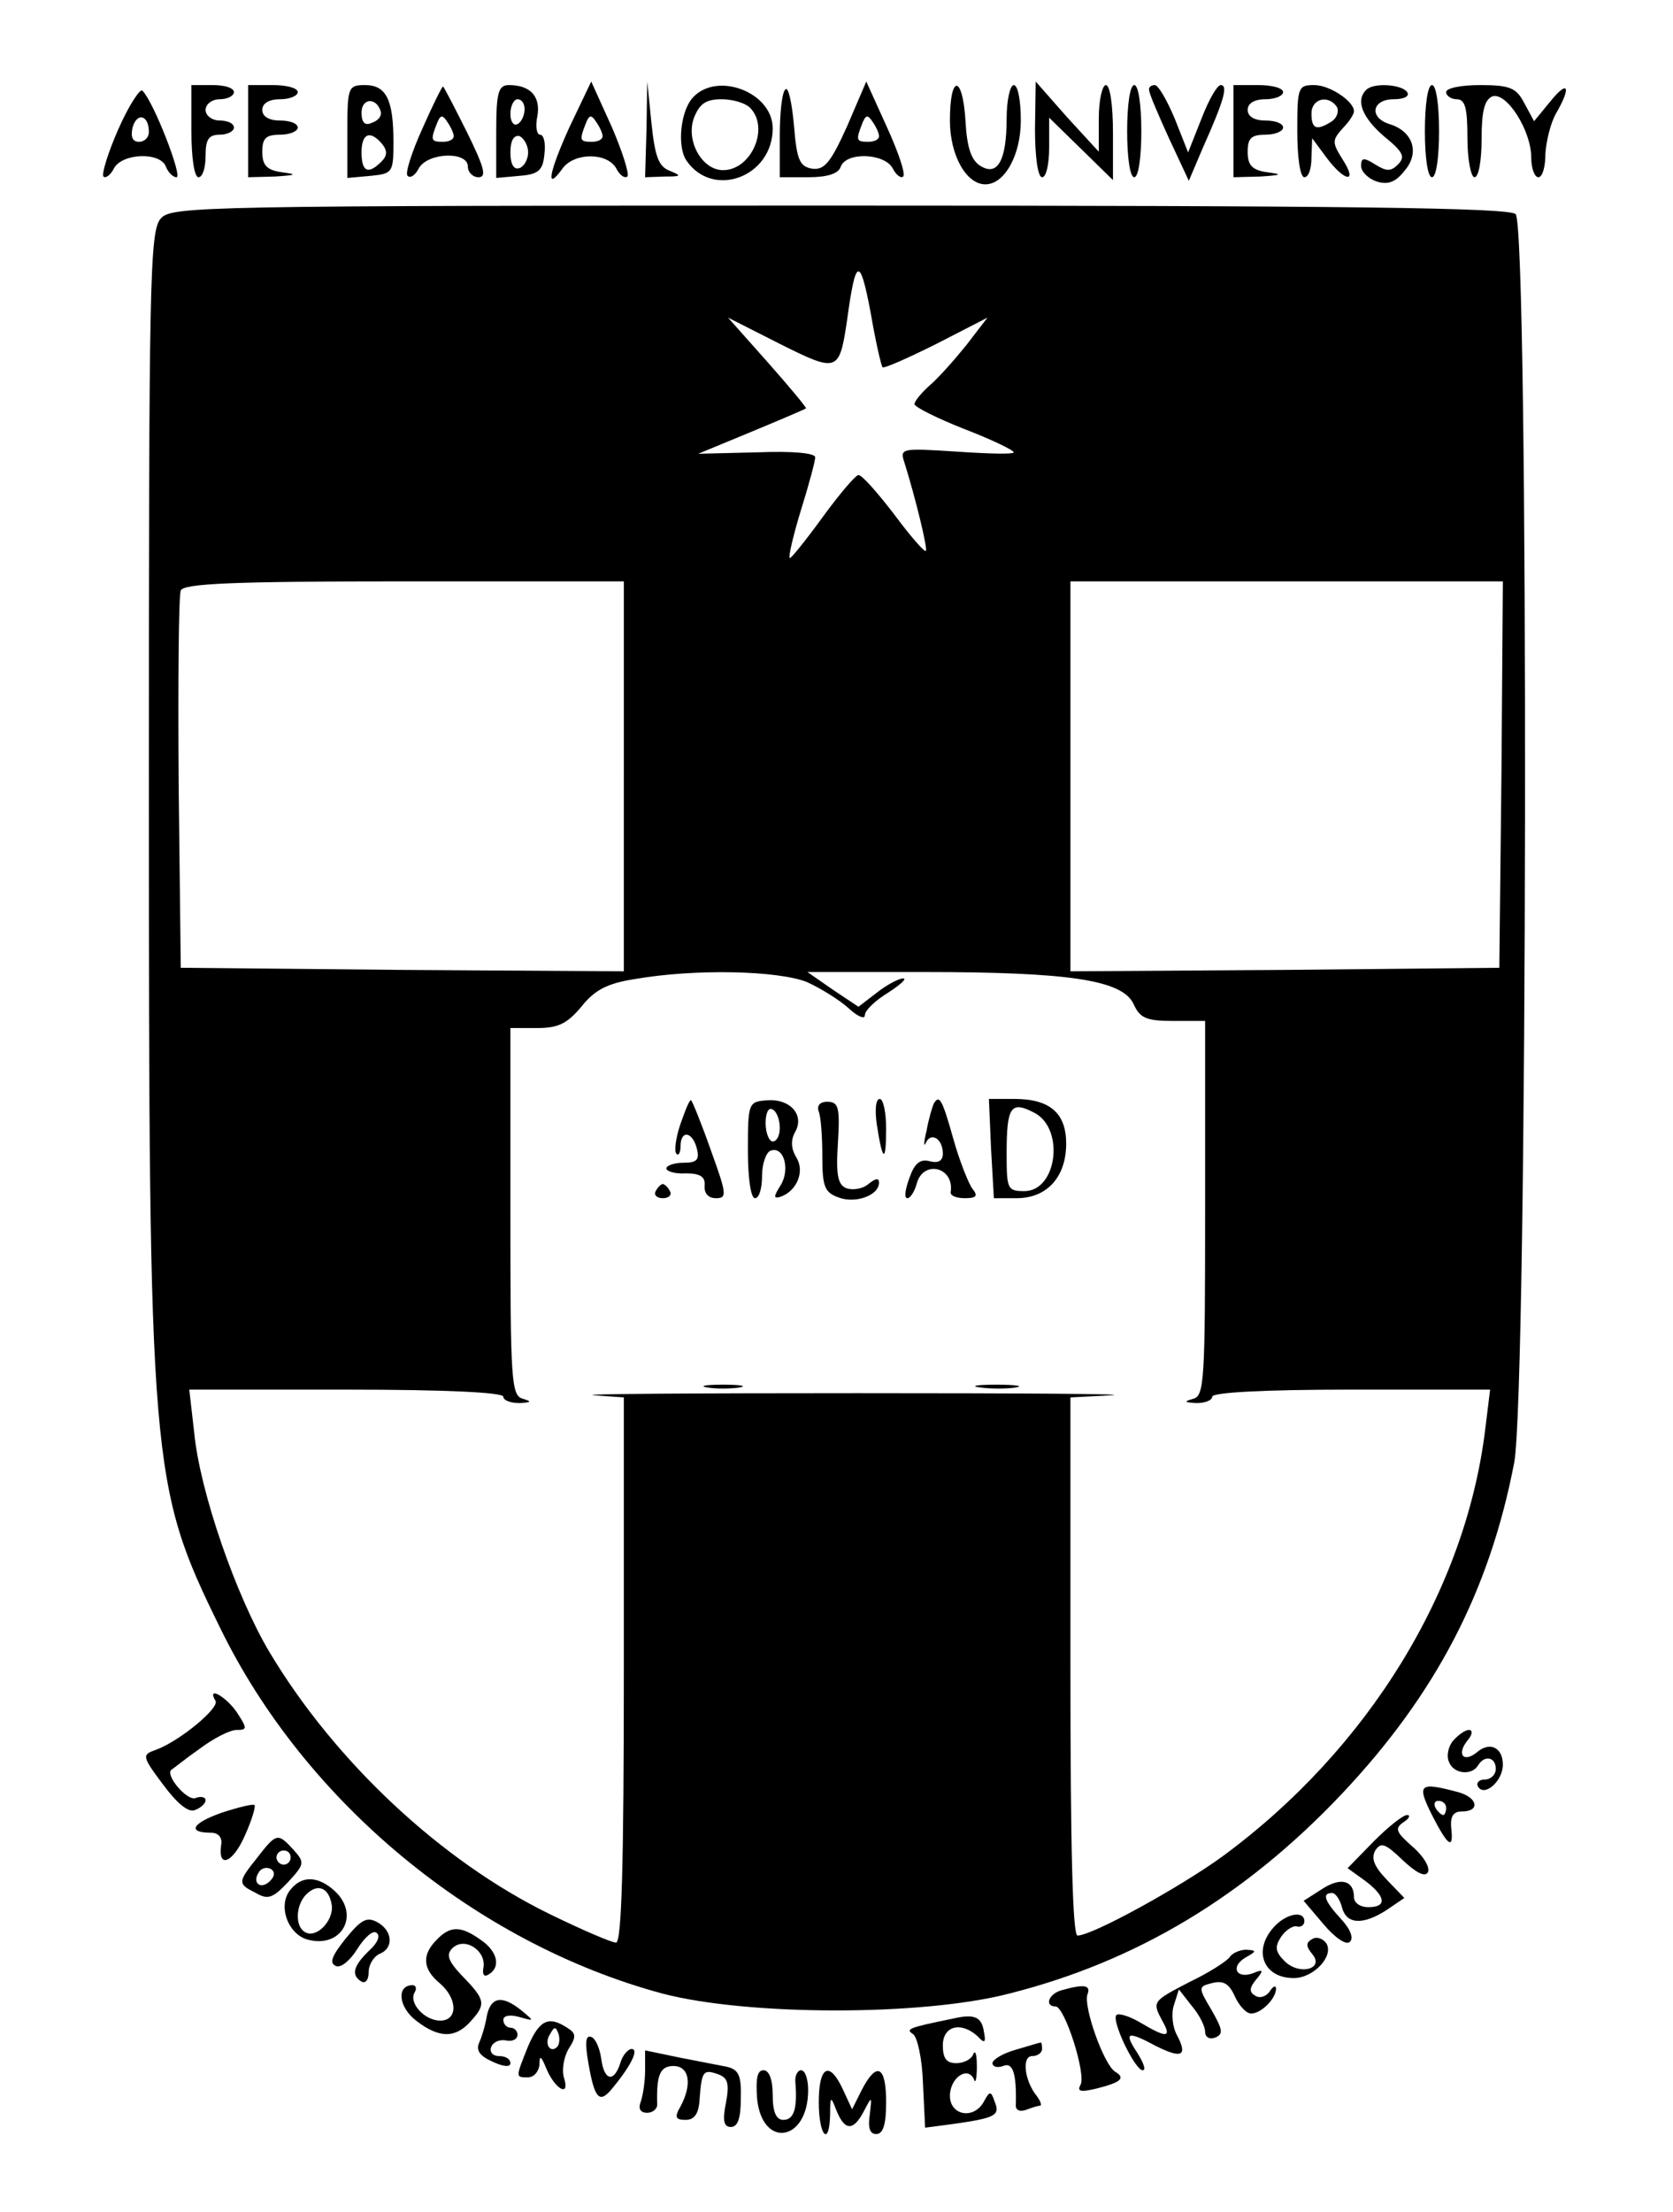 <?xml version="1.0" standalone="no"?>
<!DOCTYPE svg PUBLIC "-//W3C//DTD SVG 20010904//EN"
 "http://www.w3.org/TR/2001/REC-SVG-20010904/DTD/svg10.dtd">
<svg version="1.0" xmlns="http://www.w3.org/2000/svg"
 width="236pt" height="312pt" viewBox="0 0 236 312"
 preserveAspectRatio="xMidYMid meet">

<g transform="translate(0,312) scale(0.1,-0.1)"
fill="#000000" stroke="none">
<path d="M167 2938 c-15 -34 -24 -64 -21 -67 3 -3 10 2 15 12 12 21 65 23 73
2 3 -8 10 -15 15 -15 9 0 -32 106 -48 122 -3 4 -19 -20 -34 -54z m43 -4 c0 -8
-6 -14 -14 -14 -9 0 -12 7 -9 20 6 22 23 18 23 -6z"/>
<path d="M270 2935 c0 -37 4 -65 10 -65 6 0 10 14 10 30 0 23 4 30 20 30 11 0
20 5 20 10 0 6 -9 10 -20 10 -11 0 -20 7 -20 15 0 8 9 15 20 15 11 0 20 5 20
10 0 6 -13 10 -30 10 l-30 0 0 -65z"/>
<path d="M350 2935 l0 -65 38 1 c30 2 32 3 10 6 -22 3 -28 10 -28 29 0 19 5
24 25 24 14 0 25 5 25 10 0 6 -11 10 -25 10 -16 0 -25 6 -25 15 0 9 9 15 25
15 14 0 25 5 25 10 0 6 -16 10 -35 10 l-35 0 0 -65z"/>
<path d="M490 2934 l0 -65 33 3 c31 3 32 5 32 48 0 59 -10 80 -40 80 -24 0
-25 -3 -25 -66z m47 29 c2 -6 -3 -13 -12 -16 -10 -5 -15 0 -15 14 0 21 21 22
27 2z m2 -46 c8 -10 7 -17 -1 -25 -19 -19 -28 -14 -28 13 0 27 12 32 29 12z"/>
<path d="M596 2939 c-15 -33 -25 -64 -21 -67 4 -4 11 1 16 11 13 22 69 24 69
2 0 -8 7 -15 15 -15 12 0 8 14 -16 63 -17 34 -32 63 -34 65 -1 1 -14 -25 -29
-59z m44 -11 c0 -5 -7 -8 -15 -8 -17 0 -18 2 -9 25 5 13 8 14 15 3 5 -7 9 -16
9 -20z"/>
<path d="M700 2934 l0 -65 33 3 c27 2 33 8 35 31 2 15 -1 27 -6 27 -5 0 -7 12
-4 26 5 28 -10 44 -40 44 -15 0 -18 -10 -18 -66z m40 32 c0 -8 -4 -18 -10 -21
-5 -3 -10 3 -10 14 0 12 5 21 10 21 6 0 10 -6 10 -14z m5 -61 c0 -10 -6 -20
-12 -22 -8 -3 -13 5 -13 22 0 17 5 25 13 23 6 -3 12 -13 12 -23z"/>
<path d="M803 2940 c-29 -64 -34 -92 -9 -57 17 22 62 22 75 0 5 -10 12 -15 16
-12 3 4 -7 35 -22 70 l-29 64 -31 -65z m47 -12 c0 -5 -7 -8 -15 -8 -17 0 -18
2 -9 25 5 13 8 14 15 3 5 -7 9 -16 9 -20z"/>
<path d="M912 2938 l-2 -68 28 1 c23 0 24 1 7 8 -16 6 -21 20 -26 67 l-6 59
-1 -67z"/>
<path d="M977 2982 c-17 -19 -22 -68 -9 -88 37 -55 122 -24 122 45 0 51 -79
81 -113 43z m81 -14 c28 -28 2 -88 -38 -88 -30 0 -53 42 -41 74 8 20 17 26 39
26 15 0 33 -5 40 -12z"/>
<path d="M1108 2994 c-5 -4 -8 -34 -8 -66 l0 -58 40 0 c27 0 43 5 46 15 8 21
61 19 73 -2 5 -10 12 -15 15 -12 4 3 -7 35 -23 70 l-29 64 -27 -63 c-23 -51
-32 -62 -49 -60 -18 3 -22 12 -26 61 -3 33 -8 55 -12 51z m132 -66 c0 -5 -7
-8 -15 -8 -17 0 -18 2 -9 25 5 13 8 14 15 3 5 -7 9 -16 9 -20z"/>
<path d="M1340 2950 c0 -49 23 -90 50 -90 27 0 50 41 50 90 0 28 -4 50 -10 50
-5 0 -10 -21 -10 -47 0 -60 -13 -82 -37 -67 -13 8 -19 26 -21 63 -4 66 -22 67
-22 1z"/>
<path d="M1460 2938 c0 -39 4 -68 10 -68 6 0 10 19 10 42 l0 42 45 -44 45 -44
0 67 c0 38 -4 67 -10 67 -5 0 -10 -21 -10 -47 l0 -47 -45 49 -44 50 -1 -67z"/>
<path d="M1590 2935 c0 -37 4 -65 10 -65 6 0 10 28 10 65 0 37 -4 65 -10 65
-6 0 -10 -28 -10 -65z"/>
<path d="M1621 2993 c0 -5 13 -35 28 -68 l28 -60 20 47 c29 65 36 88 25 88 -5
0 -17 -21 -27 -47 l-19 -48 -19 48 c-11 26 -23 47 -28 47 -5 0 -9 -3 -8 -7z"/>
<path d="M1740 2935 l0 -65 38 1 c30 2 32 3 10 6 -22 3 -28 10 -28 29 0 19 5
24 25 24 14 0 25 5 25 10 0 6 -11 10 -25 10 -16 0 -25 6 -25 15 0 9 9 15 25
15 14 0 25 5 25 10 0 6 -16 10 -35 10 l-35 0 0 -65z"/>
<path d="M1830 2935 c0 -37 4 -65 10 -65 6 0 10 12 10 28 l1 27 20 -27 c26
-35 45 -37 23 -3 -15 24 -15 27 0 44 9 9 16 20 16 24 0 14 -34 37 -56 37 -23
0 -24 -3 -24 -65z m56 34 c3 -6 0 -15 -7 -20 -22 -14 -29 -11 -29 11 0 21 24
27 36 9z"/>
<path d="M1927 2993 c-15 -15 -5 -39 25 -65 27 -22 31 -29 20 -40 -10 -10 -16
-10 -32 0 -16 10 -20 10 -20 -2 0 -8 10 -18 22 -22 16 -5 27 -1 40 16 21 25
11 55 -22 65 -29 9 -25 35 6 35 14 0 23 4 19 10 -7 11 -48 14 -58 3z"/>
<path d="M2010 2935 c0 -37 4 -65 10 -65 6 0 10 28 10 65 0 37 -4 65 -10 65
-6 0 -10 -28 -10 -65z"/>
<path d="M2040 2990 c0 -5 7 -10 15 -10 12 0 15 -13 15 -55 0 -30 5 -55 10
-55 6 0 10 24 10 54 0 39 4 55 15 60 20 7 55 -48 55 -86 0 -16 5 -28 10 -28 6
0 10 15 10 33 1 17 7 43 15 57 22 38 17 48 -8 17 l-23 -28 -14 26 c-11 21 -20
25 -62 25 -26 0 -48 -4 -48 -10z"/>
<path d="M227 2812 c-16 -17 -17 -87 -17 -803 0 -959 2 -984 100 -1184 120
-247 361 -446 625 -517 119 -31 364 -32 488 0 179 45 333 137 470 282 132 140
208 285 243 467 19 101 21 1742 2 1761 -9 9 -235 12 -953 12 -900 0 -943 -1
-958 -18z m1018 -210 c2 -2 36 13 76 33 l72 37 -30 -39 c-17 -21 -40 -47 -52
-57 -12 -11 -21 -22 -21 -26 0 -4 32 -20 70 -35 39 -15 70 -30 70 -33 0 -3
-36 -2 -80 1 -79 5 -81 5 -74 -16 15 -48 33 -121 30 -124 -2 -2 -22 21 -45 52
-23 30 -45 55 -50 55 -4 0 -27 -27 -51 -60 -24 -33 -45 -59 -46 -57 -2 2 5 32
16 68 11 35 20 69 20 74 0 6 -32 9 -82 7 l-83 -2 75 31 c41 17 76 32 77 33 1
1 -23 30 -54 65 l-56 63 73 -37 c82 -41 84 -40 95 34 12 88 18 90 33 11 7 -41
15 -76 17 -78z m-365 -577 l0 -275 -313 2 -312 3 -3 260 c-1 143 0 265 3 272
3 10 74 13 315 13 l310 0 0 -275z m1238 3 l-3 -273 -302 -3 -303 -2 0 275 0
275 305 0 305 0 -2 -272z m-980 -293 c20 -9 47 -26 59 -37 13 -12 23 -16 23
-10 0 7 15 21 33 32 17 11 27 20 21 20 -6 0 -23 -9 -37 -20 l-26 -20 -36 24
-36 25 163 0 c205 0 281 -11 297 -45 9 -20 18 -24 56 -24 l45 0 0 -264 c0
-244 -1 -265 -17 -269 -14 -4 -12 -5 5 -6 12 0 22 4 22 9 0 6 72 10 196 10
l196 0 -7 -57 c-28 -227 -165 -450 -370 -601 -59 -43 -184 -112 -205 -112 -7
0 -10 127 -10 380 l0 379 58 3 c31 2 -130 3 -358 3 -228 0 -396 -1 -372 -3
l42 -3 0 -385 c0 -272 -3 -384 -11 -384 -6 0 -48 18 -93 40 -154 75 -304 216
-396 370 -47 79 -98 226 -106 309 l-7 61 222 0 c141 0 221 -4 221 -10 0 -5 10
-9 23 -9 16 1 18 2 5 6 -17 4 -18 25 -18 264 l0 259 38 0 c29 0 42 6 62 30 19
24 37 33 75 39 86 15 202 12 243 -4z"/>
<path d="M960 1535 c-7 -20 -9 -39 -6 -42 3 -4 6 1 6 10 0 24 17 21 23 -3 4
-16 0 -20 -19 -20 -13 0 -24 -4 -24 -8 0 -4 12 -8 28 -7 20 0 27 -5 26 -17 -1
-11 5 -18 16 -18 16 0 15 6 -7 67 -13 37 -26 69 -28 71 -2 2 -8 -13 -15 -33z"/>
<path d="M1055 1498 c0 -39 4 -68 10 -68 6 0 10 14 10 32 0 17 6 33 12 35 19
7 28 -27 14 -49 -10 -16 -10 -19 0 -16 23 8 35 36 22 56 -7 12 -8 24 -1 36 13
24 -8 47 -41 44 -25 -2 -26 -4 -26 -70z m45 31 c0 -10 -4 -19 -10 -19 -5 0
-10 12 -10 26 0 14 4 23 10 19 6 -3 10 -15 10 -26z"/>
<path d="M1155 1552 c3 -7 5 -36 5 -63 0 -42 3 -51 23 -58 24 -9 57 3 57 21 0
7 -5 6 -15 -2 -8 -7 -22 -9 -31 -6 -12 5 -15 18 -12 64 3 50 1 58 -15 58 -11
0 -15 -6 -12 -14z"/>
<path d="M1237 1533 c8 -52 13 -54 13 -5 0 23 -4 42 -9 42 -6 0 -7 -17 -4 -37z"/>
<path d="M1317 1563 c-2 -5 -7 -21 -10 -38 -4 -16 -4 -24 -1 -17 7 16 24 6 24
-15 0 -10 -6 -14 -18 -11 -14 4 -22 -3 -29 -23 -6 -16 -8 -29 -3 -29 4 0 10 9
13 20 9 35 54 24 48 -12 0 -5 9 -8 20 -8 16 0 19 3 11 13 -5 6 -18 38 -27 70
-16 57 -20 64 -28 50z"/>
<path d="M1398 1500 l4 -70 32 0 c43 0 70 30 70 77 0 43 -23 63 -73 63 l-36 0
3 -70z m62 50 c42 -23 31 -110 -15 -110 -24 0 -25 3 -25 53 0 67 6 75 40 57z"/>
<path d="M925 1440 c-3 -5 1 -10 10 -10 9 0 13 5 10 10 -3 6 -8 10 -10 10 -2
0 -7 -4 -10 -10z"/>
<path d="M998 1163 c12 -2 32 -2 45 0 12 2 2 4 -23 4 -25 0 -35 -2 -22 -4z"/>
<path d="M1383 1163 c15 -2 37 -2 50 0 12 2 0 4 -28 4 -27 0 -38 -2 -22 -4z"/>
<path d="M304 721 c6 -10 -51 -57 -84 -69 -20 -7 -20 -9 10 -49 20 -27 36 -40
45 -36 8 3 15 9 15 14 0 4 -6 6 -14 3 -12 -5 -44 33 -34 40 2 1 19 15 39 29
20 15 43 27 53 27 15 0 15 2 0 25 -15 22 -43 38 -30 16z"/>
<path d="M2050 665 c-7 -8 -10 -22 -6 -30 6 -17 32 -20 41 -5 9 15 25 12 25
-5 0 -8 -7 -15 -16 -15 -8 0 -12 -5 -9 -10 9 -15 35 8 35 31 0 24 -18 33 -36
18 -19 -16 -30 -4 -14 16 7 8 8 15 2 15 -5 0 -15 -7 -22 -15z"/>
<path d="M2020 560 c23 -45 31 -50 27 -17 -1 15 3 22 15 22 26 0 23 19 -4 27
-56 15 -60 12 -38 -32z m20 10 c0 -5 -2 -10 -4 -10 -3 0 -8 5 -11 10 -3 6 -1
10 4 10 6 0 11 -4 11 -10z"/>
<path d="M312 563 c-42 -15 -48 -28 -14 -28 10 0 16 -7 14 -17 -5 -34 16 -26
33 12 10 22 16 42 14 44 -2 2 -23 -3 -47 -11z"/>
<path d="M1938 523 l-37 -38 25 -18 c29 -22 31 -37 4 -37 -11 0 -20 6 -20 14
0 24 -19 29 -46 11 l-25 -16 28 -33 c16 -19 32 -30 37 -25 6 5 1 18 -12 32
-23 25 -28 37 -13 37 5 0 11 -9 14 -20 6 -24 29 -26 63 -4 l25 17 -25 26 c-18
19 -22 30 -16 41 8 12 14 10 38 -13 19 -18 32 -25 36 -18 4 6 -5 22 -21 36
-24 21 -26 26 -13 35 8 5 10 10 5 10 -6 0 -27 -17 -47 -37z"/>
<path d="M363 500 c-28 -35 -28 -37 -2 -50 17 -10 24 -7 45 15 24 26 24 28 8
46 -22 24 -24 24 -51 -11z m47 0 c0 -5 -4 -10 -10 -10 -5 0 -10 5 -10 10 0 6
5 10 10 10 6 0 10 -4 10 -10z m-29 -33 c-13 -13 -26 -3 -16 12 3 6 11 8 17 5
6 -4 6 -10 -1 -17z"/>
<path d="M410 455 c-19 -22 -4 -64 25 -71 48 -12 73 36 37 69 -23 21 -46 22
-62 2z m58 -22 c3 -22 -22 -48 -38 -38 -14 8 -13 38 2 53 16 16 32 10 36 -15z"/>
<path d="M487 385 c-19 -24 -23 -34 -13 -38 7 -3 20 8 30 24 10 16 22 27 27
23 6 -4 2 -14 -10 -25 -23 -22 -26 -35 -11 -44 6 -3 10 3 10 13 0 11 7 22 15
26 21 8 19 33 -3 45 -15 8 -23 3 -45 -24z"/>
<path d="M1797 402 c-30 -33 -15 -72 28 -72 28 0 57 31 46 49 -5 7 -14 10 -20
6 -9 -5 -9 -10 0 -21 18 -21 -18 -31 -39 -10 -13 13 -14 20 -5 34 6 9 16 16
22 15 6 -2 11 2 11 7 0 16 -26 11 -43 -8z"/>
<path d="M616 384 c-21 -21 -20 -41 4 -61 26 -22 26 -53 1 -53 -22 0 -45 25
-36 40 3 5 2 10 -3 10 -23 0 -20 -31 5 -50 32 -25 55 -25 76 -2 23 25 22 31
-10 64 -21 22 -24 31 -15 40 17 17 48 -3 44 -27 -2 -10 1 -14 7 -10 18 10 13
33 -11 49 -28 20 -43 20 -62 0z"/>
<path d="M1735 360 c-4 -6 -29 -22 -56 -35 -54 -28 -54 -28 -39 -56 13 -23 6
-24 -31 -2 -15 9 -31 14 -34 11 -8 -7 26 -78 37 -78 5 0 1 11 -8 25 -19 29
-14 31 27 9 36 -18 45 -14 29 16 -6 11 -8 30 -4 42 l7 22 18 -23 c11 -13 19
-29 19 -37 0 -7 6 -11 14 -8 12 5 11 11 -5 39 -19 32 -19 33 1 38 16 4 24 -1
32 -19 6 -13 16 -24 23 -24 14 0 35 21 35 35 0 5 -4 4 -9 -4 -5 -7 -14 -10
-20 -6 -9 5 -9 11 1 23 11 13 10 15 -4 9 -24 -9 -33 9 -11 22 16 9 16 10 1 11
-9 0 -20 -5 -23 -10z"/>
<path d="M1498 313 c-19 -5 -25 -23 -9 -23 13 0 44 -97 35 -111 -5 -9 1 -10
22 -5 36 9 42 15 27 24 -16 10 -45 92 -39 109 5 13 -4 15 -36 6z"/>
<path d="M687 278 c-2 -13 -7 -30 -11 -39 -5 -11 1 -19 19 -27 15 -7 25 -8 25
-2 0 6 -7 10 -16 10 -9 0 -14 6 -11 13 2 6 11 11 21 9 9 -2 16 2 16 8 0 5 -4
10 -10 10 -5 0 -10 5 -10 11 0 6 9 8 23 4 21 -6 21 -6 3 9 -27 22 -43 20 -49
-6z"/>
<path d="M1345 273 c-64 -13 -68 -15 -57 -22 6 -4 13 -35 14 -70 l3 -62 45 6
c55 8 61 12 53 31 -5 15 -7 15 -15 0 -14 -26 -48 -20 -48 8 0 25 25 43 34 23
2 -7 4 2 4 18 0 17 -2 24 -5 18 -2 -7 -13 -13 -24 -13 -14 0 -19 7 -19 25 0
28 26 34 49 13 10 -11 12 -9 9 6 -3 21 -13 26 -43 19z"/>
<path d="M745 234 c-18 -45 -18 -44 0 -44 8 0 15 8 16 18 0 13 2 13 9 -4 12
-30 34 -43 26 -16 -4 11 -1 30 6 42 11 17 11 22 -2 30 -26 17 -39 11 -55 -26z
m41 -1 c-10 -10 -19 5 -10 18 6 11 8 11 12 0 2 -7 1 -15 -2 -18z"/>
<path d="M830 210 c9 -52 16 -58 35 -34 27 33 36 54 26 54 -5 0 -13 -9 -16
-20 -9 -28 -23 -25 -27 7 -2 14 -8 28 -14 30 -8 3 -9 -8 -4 -37z"/>
<path d="M1433 229 c-18 -5 -33 -14 -33 -19 0 -5 7 -7 15 -4 14 6 19 -11 18
-54 -1 -8 5 -11 14 -8 8 3 17 6 20 6 3 0 1 6 -4 13 -18 22 -22 57 -7 57 8 0
14 5 14 10 0 6 -1 10 -2 9 -2 0 -18 -5 -35 -10z"/>
<path d="M910 200 c0 -16 -3 -35 -6 -44 -4 -10 -1 -16 9 -16 8 0 15 6 14 13
-1 40 4 53 23 53 22 0 27 -25 10 -57 -9 -15 -7 -19 7 -19 13 0 19 9 20 31 3
38 5 41 27 33 13 -5 15 -14 10 -40 -5 -25 -3 -34 7 -34 10 0 14 13 14 40 1 33
-3 41 -20 45 -11 2 -41 8 -67 13 l-48 10 0 -28z"/>
<path d="M1068 160 c7 -71 72 -61 72 12 0 15 -4 28 -10 28 -5 0 -9 -8 -8 -17
3 -37 -2 -53 -17 -53 -10 0 -15 11 -15 35 0 22 -5 35 -13 35 -9 0 -11 -12 -9
-40z"/>
<path d="M1155 155 c0 -48 15 -64 16 -17 0 26 1 26 9 5 12 -29 24 -29 39 0 11
21 11 21 8 -5 -3 -19 0 -28 9 -28 10 0 14 14 14 45 0 51 -13 58 -34 18 l-14
-28 -13 28 c-19 41 -34 33 -34 -18z"/>
</g>
</svg>
